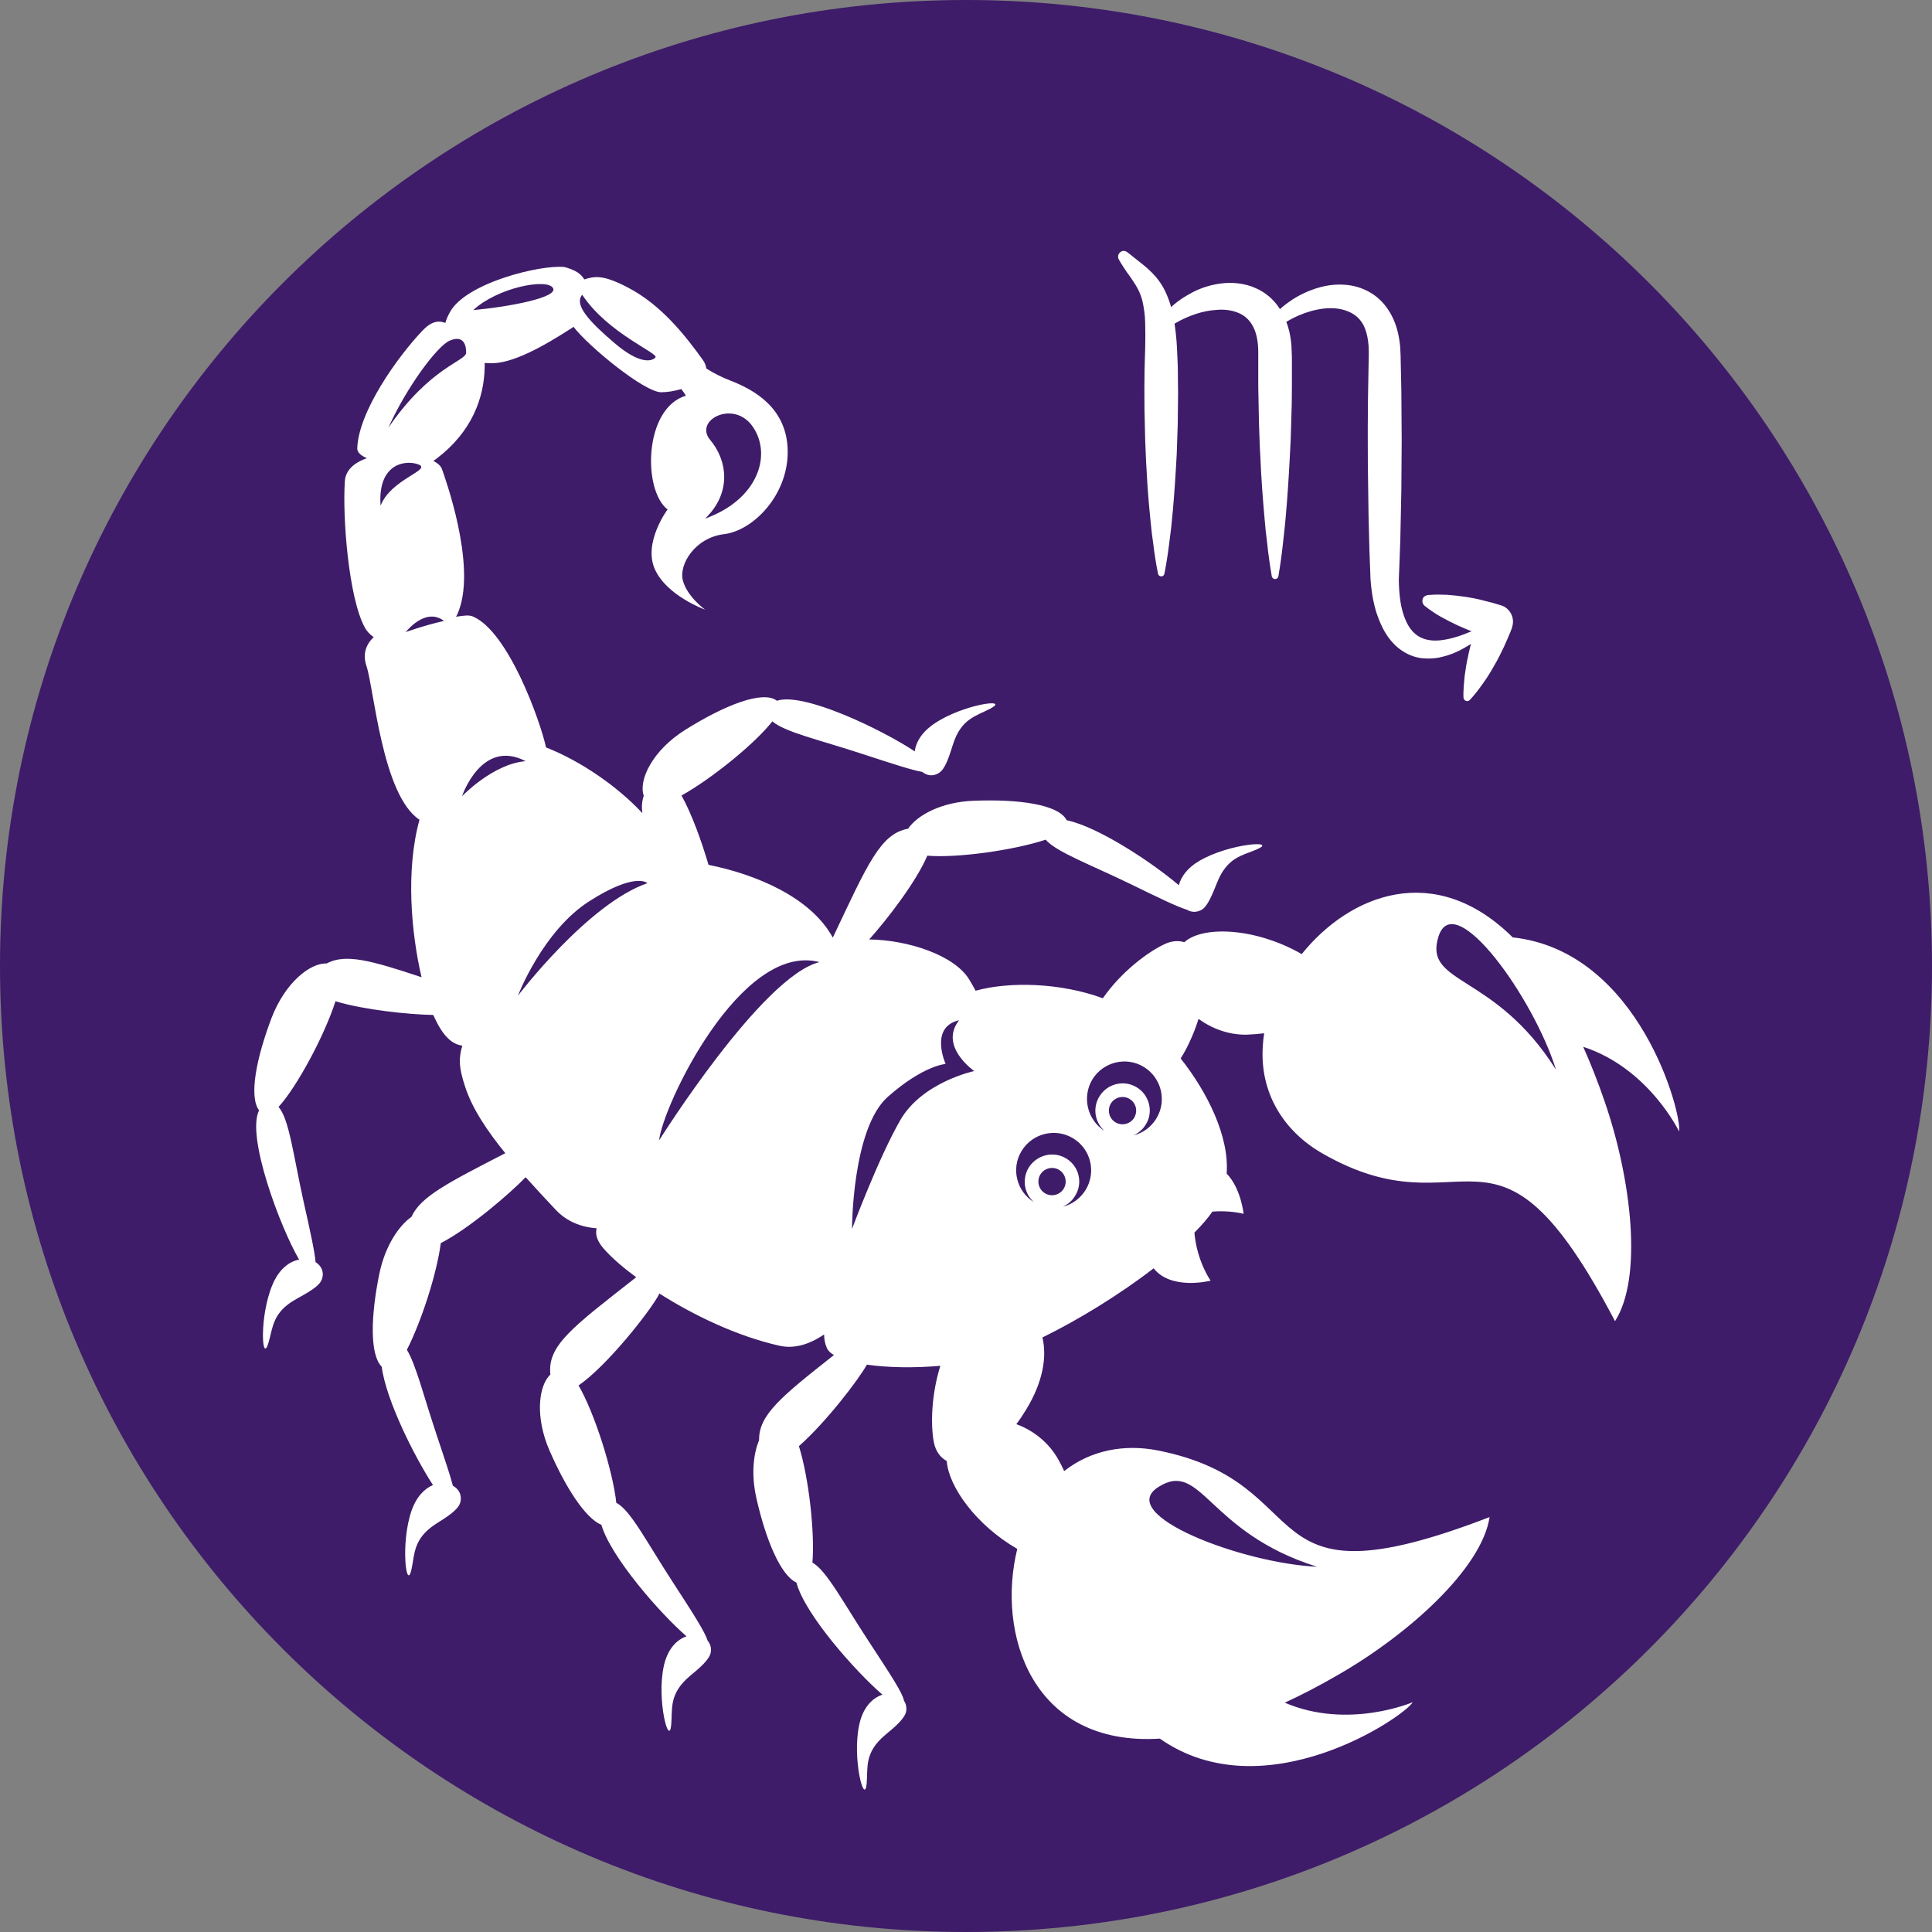 <svg viewBox="0 0 73 73" fill="none" xmlns="http://www.w3.org/2000/svg">
<rect x="0" y="0" width="73" height="73" fill="#808080" stroke="none"/>
<g clip-path="url(#clip0_1667_37479)">
<path d="M36.5 73C56.658 73 73 56.658 73 36.5C73 16.342 56.658 0 36.5 0C16.342 0 0 16.342 0 36.5C0 56.658 16.342 73 36.5 73Z" fill="#3E1C69"/>
<path fill-rule="evenodd" clip-rule="evenodd" d="M22.076 10.558C22.465 10.437 22.776 10.368 23.719 10.861C24.99 11.518 25.907 12.694 26.564 13.611C26.642 13.723 26.676 13.827 26.685 13.922C26.996 14.121 27.325 14.277 27.619 14.389C28.458 14.718 29.755 15.401 29.763 17.061C29.772 18.721 28.449 20.053 27.359 20.183C26.27 20.312 25.639 21.324 25.803 21.938C25.967 22.552 26.642 23.036 26.642 23.036C26.642 23.036 25.18 22.509 24.739 21.497C24.298 20.494 25.224 19.249 25.224 19.249C24.281 18.531 24.324 15.427 25.915 14.951C25.915 14.951 25.863 14.856 25.742 14.7C25.483 14.778 25.206 14.821 24.981 14.821C24.35 14.821 22.249 13.101 21.669 12.348C21.626 12.383 21.574 12.417 21.514 12.452C20.597 13.04 19.343 13.775 18.487 13.723C18.427 13.723 18.366 13.714 18.314 13.714C18.314 13.758 18.314 13.81 18.314 13.853C18.297 15.055 17.813 16.326 16.507 17.32C16.464 17.355 16.421 17.381 16.377 17.416C16.542 17.502 16.654 17.606 16.697 17.718C16.81 18.038 17.986 21.281 17.346 23.045C17.311 23.14 17.277 23.227 17.233 23.304C17.502 23.261 17.726 23.227 17.873 23.296C19.214 23.875 20.416 27.247 20.632 28.242C21.92 28.743 23.321 29.703 24.272 30.724C24.238 30.49 24.255 30.265 24.324 30.066C24.117 29.478 24.653 28.346 25.907 27.567C27.385 26.642 28.829 26.071 29.357 26.478C30.351 26.141 33.291 27.55 34.563 28.389C34.606 28.052 34.813 27.68 35.289 27.351C36.361 26.616 38.194 26.357 37.425 26.772C36.889 27.057 36.318 27.144 36.007 28.13C35.851 28.622 35.713 29.063 35.471 29.21C35.246 29.349 35.021 29.305 34.848 29.167C34.45 29.098 33.715 28.856 32.574 28.484C30.965 27.956 29.651 27.663 29.184 27.256C28.518 28.104 26.884 29.427 25.751 30.058C26.14 30.758 26.512 31.796 26.771 32.678C28.544 33.032 30.637 33.897 31.467 35.428C32.79 32.635 33.266 31.502 34.312 31.312C34.658 30.802 35.574 30.3 36.785 30.257C38.488 30.188 40.002 30.395 40.304 30.992C41.498 31.242 43.513 32.574 44.541 33.447C44.628 33.128 44.861 32.79 45.328 32.522C46.453 31.865 48.303 31.735 47.499 32.09C46.945 32.332 46.375 32.375 45.986 33.352C45.795 33.828 45.622 34.269 45.38 34.39C45.19 34.485 45 34.468 44.844 34.373C44.455 34.252 43.763 33.914 42.7 33.396C41.186 32.661 39.915 32.194 39.509 31.727C38.316 32.124 36.171 32.427 35.038 32.332C34.623 33.309 33.533 34.727 32.842 35.497C34.294 35.514 36.059 36.085 36.621 37.01C36.716 37.166 36.794 37.304 36.863 37.434C38.142 37.079 40.071 37.131 41.671 37.719C42.371 36.708 43.4 35.947 44.031 35.661C44.282 35.549 44.533 35.532 44.749 35.601C45.441 34.969 47.438 35.047 49.185 36.05C51.001 33.793 54.218 32.505 57.158 35.419C61.948 35.938 63.565 42.112 63.444 42.752C63.444 42.752 62.294 40.357 59.821 39.553C60.106 40.192 60.383 40.893 60.643 41.654C61.646 44.577 62.078 48.269 61.023 49.92C56.423 41.152 55.463 46.756 49.937 43.565C48.511 42.735 47.594 41.308 47.715 39.518C47.724 39.362 47.741 39.198 47.767 39.042C47.542 39.068 47.326 39.086 47.118 39.094C46.427 39.111 45.787 38.861 45.285 38.498C45.216 38.722 45.13 38.964 45.017 39.215C44.896 39.501 44.758 39.76 44.611 39.993C45.622 41.273 46.453 42.942 46.349 44.343C46.894 44.905 46.989 45.865 46.989 45.865C46.989 45.865 46.504 45.727 45.813 45.779C45.631 46.038 45.398 46.306 45.13 46.574C45.225 47.664 45.743 48.39 45.743 48.39C45.743 48.39 44.256 48.77 43.59 47.923C42.302 48.917 40.737 49.877 39.388 50.535C39.561 51.261 39.414 52.212 38.774 53.258C38.653 53.457 38.532 53.639 38.402 53.812C39.042 54.045 39.647 54.512 40.01 55.187C40.08 55.316 40.149 55.446 40.209 55.584C41.221 54.789 42.492 54.555 43.755 54.806C50.007 56.043 47.049 60.885 56.284 57.322C55.99 59.26 53.232 61.75 50.551 63.289C49.851 63.696 49.185 64.041 48.545 64.335C50.94 65.365 53.379 64.318 53.379 64.318C53.05 64.88 47.767 68.46 43.824 65.693C38.981 65.996 37.65 61.724 38.437 58.525C36.88 57.625 35.842 56.172 35.773 55.204C35.531 55.074 35.358 54.841 35.289 54.512C35.159 53.872 35.185 52.705 35.531 51.607C34.537 51.693 33.542 51.676 32.755 51.563C32.444 52.126 31.207 53.743 30.187 54.642C30.559 55.827 30.792 57.902 30.697 59.043C31.225 59.329 31.865 60.557 32.825 62.018C33.646 63.272 34.104 63.964 34.156 64.258C34.225 64.361 34.26 64.491 34.243 64.647C34.199 64.924 33.845 65.226 33.447 65.555C32.651 66.221 32.798 66.783 32.747 67.388C32.669 68.261 32.193 66.471 32.461 65.192C32.6 64.508 32.971 64.154 33.343 64.033C32.34 63.168 30.412 61.006 30.092 59.796C29.495 59.519 28.942 58.196 28.587 56.639C28.38 55.749 28.458 54.953 28.682 54.417C28.665 53.466 29.513 52.774 31.51 51.2C31.38 51.123 31.285 51.036 31.242 50.932C31.181 50.794 31.138 50.621 31.138 50.422C30.576 50.803 30.006 50.975 29.443 50.846C27.861 50.491 26.218 49.704 24.912 48.874C24.904 48.892 24.895 48.917 24.886 48.935C24.549 49.557 22.949 51.598 21.86 52.35C22.465 53.379 23.157 55.576 23.287 56.786C23.814 57.037 24.454 58.3 25.431 59.796C26.201 60.98 26.642 61.672 26.737 61.992C26.832 62.105 26.884 62.252 26.858 62.424C26.815 62.701 26.46 63.004 26.062 63.332C25.267 64.007 25.414 64.56 25.362 65.166C25.284 66.039 24.808 64.249 25.076 62.978C25.215 62.303 25.578 61.949 25.941 61.828C24.956 60.98 23.079 58.836 22.724 57.617C22.11 57.357 21.375 56.207 20.77 54.824C20.208 53.544 20.346 52.359 20.796 51.935C20.675 50.837 21.635 50.145 24.039 48.26C23.555 47.906 23.157 47.56 22.872 47.248C22.569 46.929 22.482 46.66 22.543 46.41C21.938 46.367 21.401 46.142 20.995 45.709C20.623 45.312 20.234 44.897 19.862 44.481C19.257 45.104 17.744 46.41 16.654 46.972C16.507 48.13 15.911 49.955 15.374 51.001C15.72 51.572 16.014 52.774 16.49 54.192C16.784 55.074 17 55.706 17.112 56.138C17.337 56.259 17.467 56.492 17.389 56.778C17.311 57.046 16.922 57.297 16.481 57.573C15.608 58.135 15.677 58.706 15.547 59.303C15.357 60.159 15.124 58.326 15.547 57.089C15.738 56.544 16.04 56.25 16.36 56.112C15.66 55.04 14.587 52.904 14.423 51.641C13.965 51.174 14.008 49.713 14.337 48.113C14.553 47.084 15.054 46.332 15.547 45.977C15.893 45.208 16.948 44.68 19.093 43.573C18.418 42.743 17.847 41.896 17.579 41.074C17.311 40.279 17.346 39.942 17.467 39.509C17.069 39.457 16.732 39.137 16.412 38.437C16.403 38.411 16.386 38.385 16.369 38.35C15.444 38.333 13.757 38.16 12.676 37.832C12.261 39.129 11.215 41.074 10.523 41.827C10.921 42.259 11.085 43.651 11.466 45.381C11.725 46.531 11.889 47.283 11.924 47.69C12.149 47.828 12.261 48.07 12.158 48.347C12.062 48.606 11.647 48.831 11.198 49.082C10.29 49.583 10.316 50.154 10.143 50.742C9.892 51.581 9.788 49.739 10.298 48.537C10.549 47.94 10.938 47.664 11.302 47.594C10.601 46.401 9.295 42.942 9.788 41.956C9.399 41.429 9.684 39.985 10.264 38.454C10.774 37.131 11.717 36.379 12.339 36.405C13.048 36.024 14.008 36.284 15.928 36.924C15.539 35.263 15.322 32.885 15.85 30.974C14.44 30.041 14.138 26.037 13.844 25.155C13.697 24.714 13.826 24.351 14.12 24.074C13.982 23.979 13.861 23.858 13.775 23.693C13.169 22.561 12.936 19.517 13.031 18.177C13.057 17.761 13.394 17.476 13.861 17.312C13.662 17.225 13.498 17.104 13.498 16.949C13.541 15.548 15.028 13.481 15.945 12.512C16.291 12.141 16.559 12.098 16.827 12.201C16.862 12.08 16.913 11.95 17 11.795C17.605 10.679 20.459 9.988 21.332 10.091C21.747 10.204 21.963 10.351 22.076 10.558ZM42.95 41.083C42.466 40.789 41.835 40.945 41.541 41.429C41.273 41.861 41.368 42.415 41.74 42.735C41.083 42.32 40.875 41.455 41.273 40.789C41.679 40.123 42.553 39.907 43.218 40.313C43.884 40.72 44.1 41.593 43.694 42.259C43.495 42.588 43.184 42.812 42.829 42.899C43.02 42.812 43.184 42.674 43.296 42.484C43.59 42.017 43.435 41.377 42.95 41.083ZM40.287 43.772C39.803 43.478 39.172 43.634 38.869 44.118C38.609 44.551 38.696 45.104 39.068 45.424C38.411 45.017 38.194 44.153 38.601 43.487C39.007 42.821 39.881 42.605 40.547 43.011C41.221 43.418 41.428 44.291 41.022 44.957C40.823 45.286 40.503 45.51 40.157 45.597C40.348 45.51 40.512 45.372 40.624 45.182C40.927 44.698 40.771 44.066 40.287 43.772ZM40.019 44.205C39.777 44.058 39.457 44.136 39.31 44.378C39.163 44.62 39.241 44.94 39.483 45.087C39.725 45.234 40.045 45.156 40.192 44.914C40.339 44.672 40.261 44.352 40.019 44.205ZM42.682 41.524C42.44 41.377 42.12 41.455 41.973 41.697C41.826 41.939 41.904 42.259 42.146 42.406C42.388 42.553 42.708 42.475 42.855 42.233C43.002 41.982 42.924 41.671 42.682 41.524ZM36.24 38.549C35.462 39.535 36.811 40.469 36.811 40.469C36.811 40.469 34.839 40.884 34.009 42.337C33.179 43.79 32.193 46.436 32.193 46.436C32.193 46.436 32.193 42.648 33.542 41.446C34.891 40.253 35.73 40.201 35.73 40.201C35.73 40.201 35.099 38.809 36.24 38.549ZM30.965 36.353C28.795 36.88 24.904 43.089 24.904 43.089C25.042 41.775 27.991 35.575 30.965 36.353ZM24.463 33.37C22.206 34.148 19.568 37.624 19.568 37.624C19.568 37.624 20.502 35.177 22.266 34.053C24.022 32.929 24.463 33.37 24.463 33.37ZM19.862 28.761C18.634 28.856 17.458 30.084 17.458 30.084C17.458 30.084 18.193 27.887 19.862 28.761ZM16.775 23.46C15.928 23.659 15.331 23.884 15.331 23.884C15.331 23.884 16.066 22.924 16.775 23.46ZM21.998 11.138C21.678 11.518 22.275 12.158 23.209 12.954C24.143 13.758 24.618 13.671 24.765 13.507C24.912 13.351 22.975 12.608 21.998 11.138ZM14.38 19.11C14.76 18.116 16.274 17.77 15.841 17.562C15.4 17.364 14.259 17.45 14.38 19.11ZM14.674 16.162C15.34 14.674 16.507 13.075 17 12.867C17.502 12.659 17.614 13.014 17.614 13.325C17.614 13.645 16.248 13.861 14.674 16.162ZM17.882 11.717C18.79 10.87 20.658 10.506 20.891 10.878C21.125 11.233 19.283 11.587 17.882 11.717ZM26.642 19.595C28.622 18.886 29.175 17.217 28.458 16.144C27.748 15.072 26.201 15.868 26.832 16.62C27.472 17.372 27.671 18.609 26.642 19.595ZM49.764 59.199C45.605 57.893 45.406 55.135 43.763 56.19C42.12 57.236 46.937 59.069 49.764 59.199ZM58.792 40.417C56.466 36.725 53.759 37.226 54.356 35.376C54.961 33.525 57.953 37.711 58.792 40.417Z" fill="white"/>
<path d="M42.596 9.529C42.596 9.529 42.63 9.564 42.708 9.616C42.777 9.676 42.881 9.754 43.011 9.858C43.141 9.962 43.313 10.091 43.495 10.273C43.685 10.455 43.893 10.714 44.04 11.034C44.187 11.345 44.291 11.7 44.351 12.054C44.412 12.409 44.455 12.781 44.472 13.161C44.481 13.351 44.49 13.542 44.498 13.723C44.507 13.914 44.507 14.104 44.507 14.294C44.516 14.674 44.516 15.064 44.507 15.453C44.507 15.842 44.498 16.231 44.481 16.611C44.472 16.992 44.455 17.372 44.429 17.736C44.386 18.462 44.334 19.145 44.273 19.733C44.248 20.027 44.204 20.295 44.178 20.529C44.152 20.762 44.118 20.97 44.092 21.143C44.066 21.316 44.04 21.445 44.023 21.54C44.005 21.636 43.997 21.679 43.997 21.679C43.979 21.748 43.919 21.791 43.85 21.774C43.798 21.765 43.763 21.722 43.755 21.679C43.755 21.679 43.746 21.627 43.729 21.54C43.711 21.445 43.685 21.316 43.659 21.143C43.633 20.97 43.599 20.762 43.573 20.529C43.538 20.295 43.504 20.027 43.478 19.733C43.417 19.145 43.357 18.471 43.322 17.736C43.296 17.372 43.288 16.992 43.27 16.611C43.262 16.231 43.253 15.842 43.244 15.453C43.244 15.064 43.236 14.674 43.244 14.294C43.244 13.914 43.262 13.524 43.27 13.178C43.279 12.824 43.279 12.495 43.27 12.184C43.262 11.873 43.218 11.605 43.166 11.371C43.106 11.138 43.02 10.947 42.907 10.766C42.795 10.584 42.674 10.411 42.57 10.273C42.466 10.126 42.397 10.005 42.345 9.927C42.302 9.849 42.276 9.806 42.276 9.806C42.215 9.702 42.25 9.573 42.354 9.512C42.431 9.46 42.527 9.477 42.596 9.529Z" fill="white"/>
<path d="M43.807 12.106C43.807 12.106 43.842 12.063 43.902 11.977C43.971 11.89 44.084 11.76 44.239 11.613C44.395 11.466 44.603 11.302 44.862 11.155C45.121 10.999 45.441 10.852 45.822 10.766C46.202 10.68 46.652 10.645 47.136 10.775C47.378 10.844 47.629 10.956 47.845 11.12C48.07 11.285 48.261 11.501 48.399 11.743C48.693 12.227 48.797 12.764 48.805 13.274C48.814 13.412 48.814 13.507 48.814 13.62C48.814 13.732 48.814 13.844 48.814 13.957C48.814 14.182 48.814 14.406 48.814 14.623C48.814 15.072 48.805 15.513 48.788 15.954C48.779 16.395 48.762 16.828 48.736 17.243C48.693 18.082 48.641 18.86 48.58 19.534C48.554 19.872 48.511 20.174 48.485 20.451C48.459 20.719 48.425 20.961 48.399 21.16C48.373 21.359 48.347 21.506 48.33 21.61C48.312 21.713 48.304 21.774 48.304 21.774C48.295 21.843 48.226 21.886 48.157 21.878C48.105 21.869 48.062 21.826 48.053 21.774C48.053 21.774 48.044 21.722 48.027 21.61C48.01 21.506 47.984 21.35 47.958 21.16C47.932 20.961 47.897 20.728 47.871 20.451C47.837 20.183 47.802 19.872 47.776 19.534C47.716 18.86 47.655 18.082 47.621 17.243C47.595 16.828 47.586 16.387 47.569 15.954C47.56 15.513 47.551 15.064 47.543 14.623C47.543 14.182 47.543 13.741 47.543 13.308C47.543 12.937 47.482 12.599 47.352 12.348C47.223 12.098 47.041 11.925 46.79 11.821C46.54 11.717 46.246 11.683 45.969 11.709C45.684 11.726 45.416 11.786 45.182 11.864C44.949 11.942 44.75 12.028 44.585 12.115C44.421 12.201 44.309 12.271 44.222 12.331C44.136 12.392 44.084 12.426 44.084 12.426C43.989 12.495 43.85 12.47 43.781 12.366C43.747 12.279 43.747 12.175 43.807 12.106Z" fill="white"/>
<path d="M47.957 12.106C47.957 12.106 47.966 12.089 47.992 12.063C48.018 12.037 48.053 11.994 48.104 11.933C48.217 11.812 48.381 11.648 48.623 11.466C48.865 11.285 49.177 11.095 49.583 10.947C49.989 10.8 50.491 10.688 51.07 10.792C51.364 10.844 51.667 10.965 51.944 11.164C52.221 11.363 52.445 11.648 52.601 11.959C52.757 12.271 52.843 12.599 52.886 12.936C52.912 13.101 52.912 13.274 52.921 13.429C52.921 13.576 52.93 13.723 52.93 13.87C52.947 14.458 52.956 15.072 52.956 15.695C52.964 16.317 52.964 16.949 52.956 17.58C52.956 18.211 52.947 18.842 52.93 19.465C52.921 20.088 52.904 20.701 52.878 21.29C52.869 21.437 52.869 21.584 52.86 21.731C52.852 21.878 52.852 21.99 52.86 22.12C52.869 22.379 52.895 22.63 52.938 22.863C53.033 23.33 53.206 23.728 53.466 23.944C53.717 24.169 54.071 24.23 54.408 24.195C54.745 24.16 55.057 24.065 55.308 23.97C55.558 23.875 55.757 23.789 55.887 23.728C56.017 23.668 56.094 23.633 56.094 23.633H56.103C56.164 23.607 56.242 23.633 56.267 23.694C56.293 23.745 56.276 23.806 56.233 23.84C56.233 23.84 56.172 23.892 56.051 23.988C55.991 24.039 55.922 24.091 55.826 24.16C55.74 24.23 55.636 24.299 55.507 24.377C55.256 24.524 54.953 24.705 54.529 24.809C54.322 24.869 54.08 24.895 53.812 24.878C53.544 24.861 53.258 24.774 52.999 24.602C52.739 24.437 52.523 24.195 52.367 23.944C52.203 23.685 52.091 23.399 51.996 23.114C51.909 22.82 51.849 22.517 51.814 22.206C51.797 22.05 51.779 21.878 51.779 21.731C51.771 21.584 51.771 21.437 51.762 21.29C51.736 20.701 51.728 20.088 51.71 19.465C51.702 18.842 51.693 18.211 51.684 17.58C51.684 16.949 51.676 16.317 51.684 15.695C51.684 15.072 51.702 14.458 51.71 13.87C51.71 13.723 51.719 13.576 51.719 13.429C51.719 13.291 51.719 13.178 51.71 13.057C51.693 12.824 51.65 12.608 51.581 12.426C51.442 12.054 51.174 11.838 50.828 11.726C50.482 11.613 50.102 11.631 49.765 11.7C49.427 11.769 49.142 11.881 48.909 11.994C48.684 12.106 48.502 12.219 48.398 12.296C48.277 12.383 48.217 12.426 48.217 12.426C48.122 12.495 47.983 12.478 47.914 12.383C47.888 12.288 47.897 12.184 47.957 12.106Z" fill="white"/>
<path d="M53.958 22.483C54.078 22.474 54.2 22.466 54.321 22.466C54.442 22.466 54.563 22.474 54.675 22.474C54.909 22.491 55.142 22.517 55.376 22.552C55.6 22.587 55.834 22.63 56.05 22.69C56.275 22.742 56.5 22.803 56.716 22.872C57.053 22.976 57.243 23.339 57.14 23.676L57.131 23.711V23.719C57.088 23.84 57.036 23.962 56.984 24.083C56.932 24.204 56.88 24.325 56.828 24.437C56.716 24.671 56.603 24.904 56.465 25.138C56.335 25.371 56.197 25.596 56.041 25.812C55.964 25.924 55.886 26.028 55.799 26.141C55.713 26.244 55.626 26.357 55.531 26.452C55.479 26.504 55.393 26.504 55.341 26.452C55.315 26.426 55.306 26.391 55.298 26.366C55.289 26.227 55.298 26.089 55.306 25.95C55.315 25.812 55.332 25.682 55.341 25.544C55.376 25.276 55.419 25.017 55.479 24.757C55.531 24.498 55.6 24.247 55.678 23.996C55.721 23.875 55.756 23.745 55.799 23.624C55.843 23.503 55.886 23.373 55.929 23.261L56.344 24.1C56.128 24.031 55.903 23.962 55.687 23.884C55.471 23.806 55.255 23.711 55.047 23.616C54.84 23.52 54.632 23.408 54.424 23.296C54.321 23.235 54.217 23.175 54.122 23.105C54.018 23.036 53.923 22.967 53.828 22.889C53.733 22.811 53.715 22.665 53.793 22.561C53.845 22.517 53.897 22.491 53.958 22.483Z" fill="white"/>
</g>
<defs>
<clipPath id="clip0_1667_37479">
<rect width="73" height="73" fill="white"/>
</clipPath>
</defs>
</svg>
